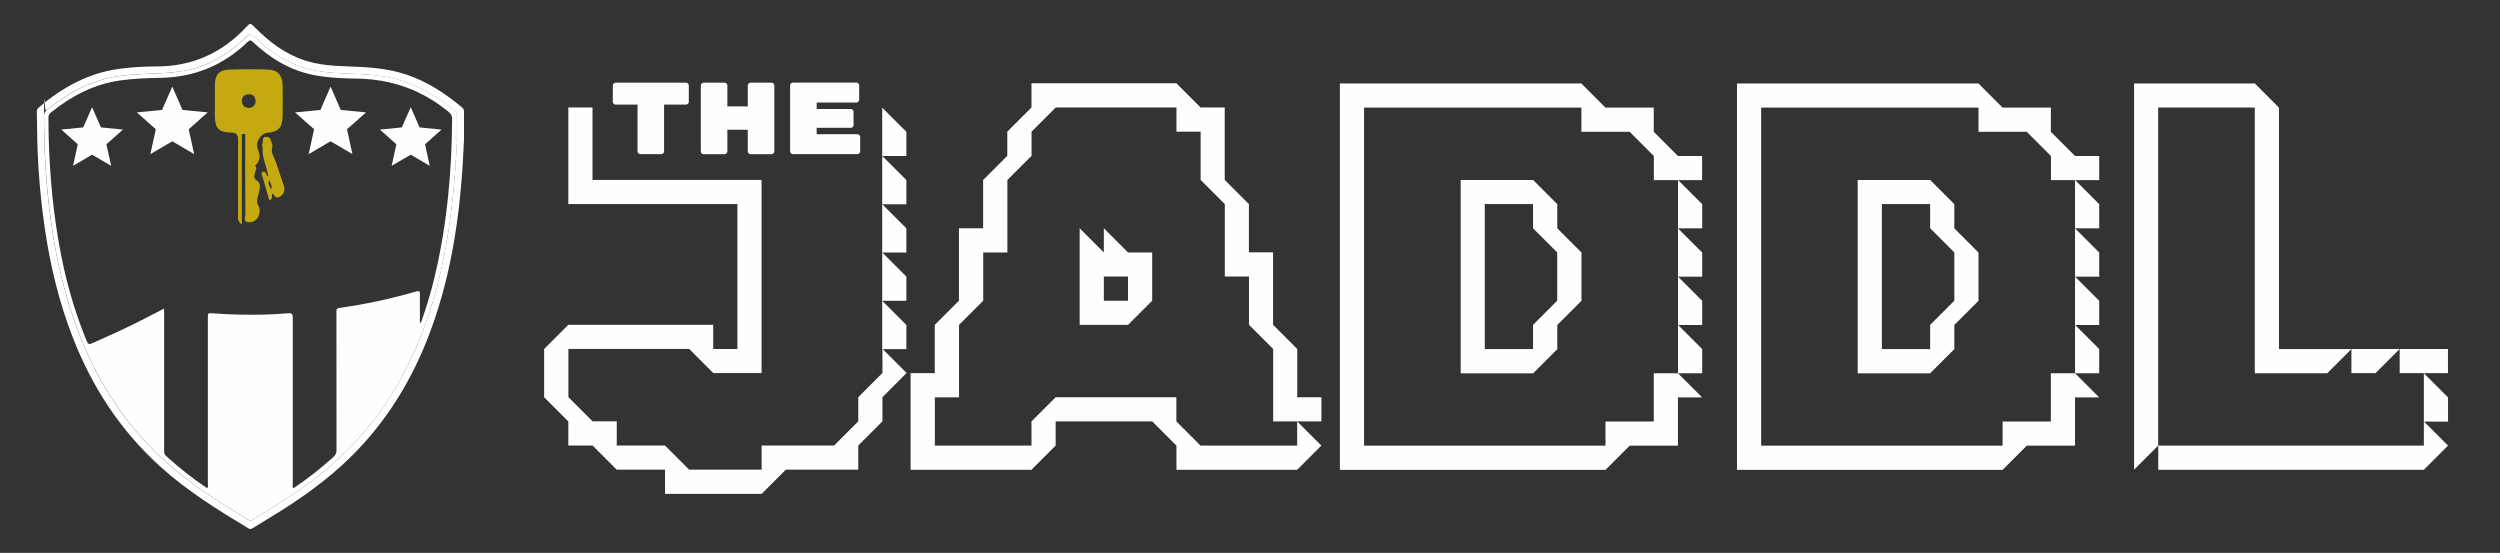 <?xml version="1.0" encoding="UTF-8"?>
<svg id="Layer_2" xmlns="http://www.w3.org/2000/svg" version="1.1" viewBox="0 0 3247.3 718.1">
  <rect x="0" y="0" width="3247.3" height="718.1" fill="#333333" stroke="none"/>
  <!-- Generator: Adobe Illustrator 29.8.1, SVG Export Plug-In . SVG Version: 2.1.1 Build 2)  -->
  <defs>
    <style>
      .st0 {
        isolation: isolate;
      }

      .st1 {
        fill: #c4aa10;
      }

      .st2 {
        fill: #fefefe;
      }
    </style>
  </defs>
  <g id="Layer_1-2">
    <g>
      <path class="st2" d="M602.7,145.5c0-2.3-.4-4.1-2.3-5.7-21.9-18.6-45.6-33.9-73-43.1-24.8-8.3-50.5-9.6-76.3-10.5-18.7-.6-37.2-1.9-55.1-7.7-25.7-8.3-46.4-24.2-65.1-43.1-5.7-5.7-5.9-5.9-11.3,0-31.6,33.7-70.2,51-116.7,50.9-16.3,0-32.6,1-48.8,3.2-39.9,5.6-73.5,24.3-103.6,50-2,1.7-2.8,3.4-2.7,6,.2,7.5.3,15,.4,22.5.4,43.2,3.8,86.1,10,128.8,7.1,48.4,18.5,95.6,36.2,141.2,25.1,64.6,62,121.2,113.6,167.9,34.9,31.6,74.6,56.3,114.7,80.4,2.1,1.3,3.5.9,5.4-.2,8.2-5.1,16.5-10.1,24.7-15.1,36.9-22.5,72.1-47.2,103-77.7,47.2-46.5,80.5-101.7,103.4-163.5,29.7-80.2,40.1-163.8,43.5-248.7v-35.5h0ZM593.4,186.4c-1.3,23.1-2.8,46.2-5.2,69.2-9.1,86.4-28.7,169.7-72.9,245.7-33.2,57.2-78.5,102.9-133.2,139.7-17.5,11.8-35.6,22.8-53.6,33.8-1.7,1-3,2.1-5.4.7-31.1-18.9-62.1-38-90.6-61-59.4-48-101.6-108.4-129.2-179.3-18.6-47.8-30.2-97.4-37.2-148.1-6.2-45.3-9-90.7-9-136.4s.5-4.9,2.8-6.9c26.4-21.9,55.6-38.2,89.8-44.2,16.3-2.8,32.7-3.4,49.2-4,22.8-.8,45.5-2.6,67-11.3,21.4-8.6,39.4-22,55.7-38,2.6-2.6,4-3,6.9-.2,20.5,20.1,43.5,36,71.7,43.4,16.7,4.4,33.8,5.5,50.9,6.1,22.3.8,44.6,1.7,66.2,7.9,27.7,7.9,51.7,22.6,73.6,40.9,1.5,1.2,2.3,2.6,2.3,4.6v37.5h.2Z"/>
      <path class="st2" d="M593.4,148.9c0-2.1-.8-3.4-2.3-4.6-21.9-18.3-45.9-33-73.6-40.9-21.7-6.2-43.9-7.1-66.2-7.9-17.1-.6-34.2-1.7-50.9-6-28.2-7.4-51.3-23.3-71.7-43.4-2.9-2.9-4.2-2.4-6.9.2-16.3,15.9-34.4,29.3-55.7,38-21.6,8.7-44.2,10.5-67,11.3-16.5.6-32.9,1.2-49.2,4-34.3,6-63.4,22.3-89.8,44.2-2.4,1.9-2.9,4.1-2.9,6.9,0,45.7,2.8,91.1,9,136.4,7,50.7,18.5,100.3,37.2,148.1,27.6,70.9,69.8,131.3,129.2,179.3,28.4,23,59.4,42.1,90.6,61,2.3,1.4,3.7.3,5.4-.7,18-11,36.1-22,53.6-33.8,54.7-36.8,100-82.5,133.2-139.7,44.1-76,63.8-159.3,72.9-245.7,2.4-23,3.9-46.1,5.2-69.2v-37.5h-.1ZM565.2,357c-4.7,19.9-10.5,39.5-17.2,58.8-.5,1.5-1.2,2.9-2.6,4.3v-38.1c0-3.5-.5-4.6-4.4-3.5-33,9.5-66.4,16.8-100.4,21.5-4,.6-3.6,2.9-3.6,5.6,0,59.6,0,119.3.1,178.9,0,3.8-1.1,6.5-3.9,9-16.4,14.7-33.5,28.4-51.9,40.6-1.8-1.8-1-4.1-1-6.2v-215.4c0-4.7-1.4-5.9-5.9-5.6-10.3.8-20.6,1.5-30.9,1.7-22.5.6-44.9,0-67.3-1.6-6.2-.5-6.2-.4-6.2,6v214.9c0,2,.9,4.3-1,6.2-18.9-12.6-36.5-26.7-53.4-41.9-2.4-2.2-2.4-4.5-2.4-7.2v-184.2c-7.9,4.1-15.3,7.9-22.7,11.7-23.3,12.1-47.2,23-71.2,33.5-3.5,1.5-4.9,1.1-6.5-2.6-17.2-41.5-28.9-84.6-36.5-128.8-9.3-53.4-13.2-107.3-13.4-161.5,0-2.9.7-4.9,3.1-6.8,26.7-21.7,56.3-37.1,90.8-41.9,17.4-2.4,34.8-3,52.3-3.3,43.6-.9,81.1-16.3,112.4-46.5,2.7-2.6,4.1-3,7.1,0,22.8,21.5,48.9,37.2,80.1,43.1,18.1,3.4,36.4,4.1,54.7,4.4,45.1.6,85.1,14.8,119.9,43.7,2.8,2.3,4,4.6,4,8.3-.5,68.4-6.4,136.3-22.2,203h0Z"/>
      <g>
        <path class="st1" d="M314.1,174v117.7c-6.4-5.1-4.8-9.5-4.8-13.2-.1-32-.2-64,0-96,0-7-1.3-10.2-9.4-10.3-16.2-.3-20.7-5.8-20.8-22.3v-39.3c.1-13.3,5.4-19.7,18.4-20.2,16.9-.6,33.9-.6,50.9,0,12.5.4,18.5,7.4,18.7,20.3.2,13.5.2,27,0,40.5-.2,14.5-5.7,20.3-19.9,21.3-8.4.6-15.8,12.4-12.5,20.6,3.3,8.1,4.1,15.5-3.3,21.8,5.2,6-6.7,13.8,2.6,20,5.6,3.8,3.3,10.8,2.1,16.1-1.3,5.9-4.1,11.1.2,17.3,1.6,2.3,1,6.9.2,10.2-1.7,6.8-7.1,10.6-13.7,10.2-7.4-.4-4-7.2-4.1-10.9-.3-30.5-.2-60.9-.2-91.4v-12.3h-4.4ZM324.3,140.4c4.3-1.2,7.9-4,7.7-9.3-.3-5.8-4.1-9.2-10-8.6-5.2.6-8.3,4.2-7.8,9.6.5,5.2,4,8,10.1,8.3h0Z"/>
        <path class="st1" d="M349.8,260.3c-2.9-10-5.7-19.6-8.3-29.2-.7-2.7-3.6-6.6.6-8,3.8-1.3,2.4,4.8,6.3,6.1-1.6-12.7-8.2-24-7.3-36.6.1-1.8-1.3-4.2-.5-5.4,1.9-3.1-1.4-9.8,5.7-9.4,5.7.2,5.4,5.4,7,9.1,1.9,4.3-1.7,8,.6,13,5.5,11.7,8.9,24.4,13.1,36.6,1.3,3.6,3.1,7.2,2.3,11.2-.8,4.1-3.4,6.9-7.1,8.4-4.7,2-5.6-2.7-7.9-4.9-2.6,2.4,1.3,7.1-4.6,9.1h0ZM349.4,234.1c-1.5,4.8.6,8,2.9,12.2,1.4-5.2-.6-8.4-2.9-12.2Z"/>
      </g>
      <g>
        <polygon class="st2" points="223.8 112.5 237 142.8 269.8 146 245.1 167.9 252.2 200.2 223.8 183.5 195.3 200.2 202.4 167.9 177.7 146 210.5 142.8 223.8 112.5"/>
        <polygon class="st2" points="119.6 139.2 131.1 165.5 159.7 168.3 138.2 187.4 144.4 215.4 119.6 200.9 94.9 215.4 101 187.4 79.6 168.3 108.1 165.5 119.6 139.2"/>
        <polygon class="st2" points="429.4 112.5 416.2 142.8 383.3 146 408 167.9 400.9 200.2 429.4 183.5 457.8 200.2 450.7 167.9 475.5 146 442.6 142.8 429.4 112.5"/>
        <polygon class="st2" points="533.5 139.2 522 165.5 493.4 168.3 514.9 187.4 508.7 215.4 533.5 200.9 558.2 215.4 552.1 187.4 573.5 168.3 545 165.5 533.5 139.2"/>
      </g>
    </g>
  </g>
  <g class="st0">
    <g class="st0">
      <path class="st2" d="M738.2,578.8v-31.4l-31.4-31.4v-62.7l31.4-31.4h188.2v31.4h31.4v-188.2h-219.6v-125.5h31.4v94.1h219.6v250.9h-62.7l-31.4-31.4h-156.8v62.7l31.4,31.4h31.4v31.4h62.7l31.4,31.4h94.1v-31.4h94.1l31.4-31.4v-31.4l31.4-31.4v-31.4l31.4,31.4-31.4,31.4v31.4l-31.4,31.4v31.4h-94.1l-31.4,31.4h-125.5v-31.4h-62.7l-31.4-31.4h-31.5ZM1145.9,202.5v-62.7l31.4,31.4v31.4h-31.4ZM1145.9,265.2v-62.7l31.4,31.4v31.4h-31.4ZM1145.9,327.9v-62.7l31.4,31.4v31.4h-31.4ZM1145.9,390.6v-62.7l31.4,31.4v31.4h-31.4ZM1145.9,453.4v-62.7l31.4,31.4v31.4h-31.4Z"/>
      <path class="st2" d="M1182.8,610.2v-125.5h31.4v-62.7l31.4-31.4v-94.1h31.4v-62.7l31.4-31.4v-31.4l31.4-31.4v-31.4h188.2l31.4,31.4h31.4v94.1l31.4,31.4v62.7h31.4v94.1l31.4,31.4v62.7h31.4v31.4h-62.7v-94.1l-31.4-31.4v-62.7h-31.4v-94.1l-31.4-31.4v-62.7h-31.4v-31.4h-156.8l-31.4,31.4v31.4l-31.4,31.4v94.1h-31.4v62.7l-31.4,31.4v94.1h-31.4v62.7h125.5v-31.4l31.4-31.4h156.8v31.4l31.4,31.4h125.5v-31.4l31.4,31.4-31.4,31.4h-156.8v-31.4l-31.4-31.4h-125.5v31.4l-31.4,31.4h-157ZM1402.4,422v-125.5l31.4,31.4v-31.4l31.4,31.4h31.4v62.7l-31.4,31.4h-62.8ZM1433.8,390.6h31.4v-31.4h-31.4v31.4Z"/>
      <path class="st2" d="M1740.4,610.2V108.4h313.6l31.4,31.4h62.7v31.4l31.4,31.4h31.4v31.4h-62.7v-31.4l-31.4-31.4h-62.7v-31.4h-282.3v439.1h313.6v-31.4h62.7v-62.7h31.4l31.4,31.4h-31.4v62.7h-62.7l-31.4,31.4h-345,0ZM1897.3,484.7v-250.9h94.1l31.4,31.4v31.4l31.4,31.4v62.7l-31.4,31.4v31.4l-31.4,31.4h-94.1v-.2ZM1928.6,453.4h62.7v-31.4l31.4-31.4v-62.7l-31.4-31.4v-31.4h-62.7v188.2h0ZM2179.6,296.5v-62.7l31.4,31.4v31.4h-31.4ZM2179.6,359.3v-62.7l31.4,31.4v31.4h-31.4ZM2179.6,422v-62.7l31.4,31.4v31.4h-31.4ZM2179.6,484.7v-62.7l31.4,31.4v31.4h-31.4Z"/>
      <path class="st2" d="M2256.2,610.2V108.4h313.6l31.4,31.4h62.7v31.4l31.4,31.4h31.4v31.4h-62.7v-31.4l-31.4-31.4h-62.7v-31.4h-282.3v439.1h313.6v-31.4h62.7v-62.7h31.4l31.4,31.4h-31.4v62.7h-62.7l-31.4,31.4h-345ZM2413,484.7v-250.9h94.1l31.4,31.4v31.4l31.4,31.4v62.7l-31.4,31.4v31.4l-31.4,31.4h-94.1v-.2ZM2444.4,453.4h62.7v-31.4l31.4-31.4v-62.7l-31.4-31.4v-31.4h-62.7v188.2h0ZM2695.3,296.5v-62.7l31.4,31.4v31.4h-31.4ZM2695.3,359.3v-62.7l31.4,31.4v31.4h-31.4ZM2695.3,422v-62.7l31.4,31.4v31.4h-31.4ZM2695.3,484.7v-62.7l31.4,31.4v31.4h-31.4Z"/>
      <path class="st2" d="M2772,610.2V108.4h156.8l31.4,31.4v313.6h94.1l-31.4,31.4h-94.1V139.7h-125.5v439.1l-31.4,31.4h0ZM2803.4,610.2v-31.4h345v-31.4l31.4,31.4-31.4,31.4h-345ZM3054.3,484.7v-31.4h62.7l-31.4,31.4h-31.4,0ZM3117,484.7v-31.4h62.7v31.4h-62.7ZM3148.4,547.5v-62.7l31.4,31.4v31.4h-31.4Z"/>
    </g>
  </g>
  <g class="st0">
    <g class="st0">
      <path class="st2" d="M799.6,107.4h91.5c1,0,1.8.4,2.5,1.1s1.1,1.5,1.1,2.5v21.3c0,1-.4,1.8-1.1,2.5-.7.7-1.5,1.1-2.5,1.1h-28.5v60.7c0,1-.4,1.8-1.1,2.5-.7.7-1.5,1.1-2.5,1.1h-27.3c-1,0-1.8-.4-2.5-1.1-.7-.7-1.1-1.5-1.1-2.5v-60.7h-28.5c-1,0-1.8-.4-2.5-1.1-.7-.7-1.1-1.5-1.1-2.5v-21.3c0-1,.4-1.8,1.1-2.5.7-.7,1.5-1.1,2.5-1.1h0Z"/>
      <path class="st2" d="M974.9,107.4h27.3c1,0,1.8.4,2.5,1.1s1.1,1.5,1.1,2.5v85.7c0,1-.4,1.8-1.1,2.5-.7.7-1.5,1.1-2.5,1.1h-27.3c-1,0-1.8-.4-2.5-1.1-.7-.7-1.1-1.5-1.1-2.5v-28.2h-26.5v28.2c0,1-.4,1.8-1.1,2.5-.7.7-1.5,1.1-2.5,1.1h-27.3c-1,0-1.8-.3-2.5-1s-1.1-1.5-1.1-2.6v-85.7c0-1,.4-1.8,1.1-2.5.7-.7,1.5-1.1,2.5-1.1h27.3c1,0,1.8.4,2.5,1.1s1.1,1.5,1.1,2.5v27.2h26.5v-27.2c0-1,.4-1.8,1.1-2.5.7-.7,1.5-1.1,2.5-1.1Z"/>
      <path class="st2" d="M1060.8,174.3h52.9c1,0,1.8.4,2.5,1.1.7.7,1.1,1.5,1.1,2.5v18.7c0,1-.4,1.8-1.1,2.5s-1.5,1.1-2.5,1.1h-83.8c-1,0-1.8-.4-2.5-1.1-.7-.7-1.1-1.5-1.1-2.5v-85.7c0-1,.4-1.8,1.1-2.5s1.5-1.1,2.5-1.1h82.5c1,0,1.8.4,2.5,1.1s1.1,1.5,1.1,2.5v18.7c0,1-.4,1.8-1.1,2.5s-1.5,1.1-2.5,1.1h-51.6v8.4h44.3c1,0,1.8.4,2.5,1.1.7.7,1.1,1.5,1.1,2.5v17.2c0,1-.4,1.8-1.1,2.5s-1.5,1.1-2.5,1.1h-44.3v8.4h0Z"/>
    </g>
  </g>
</svg>